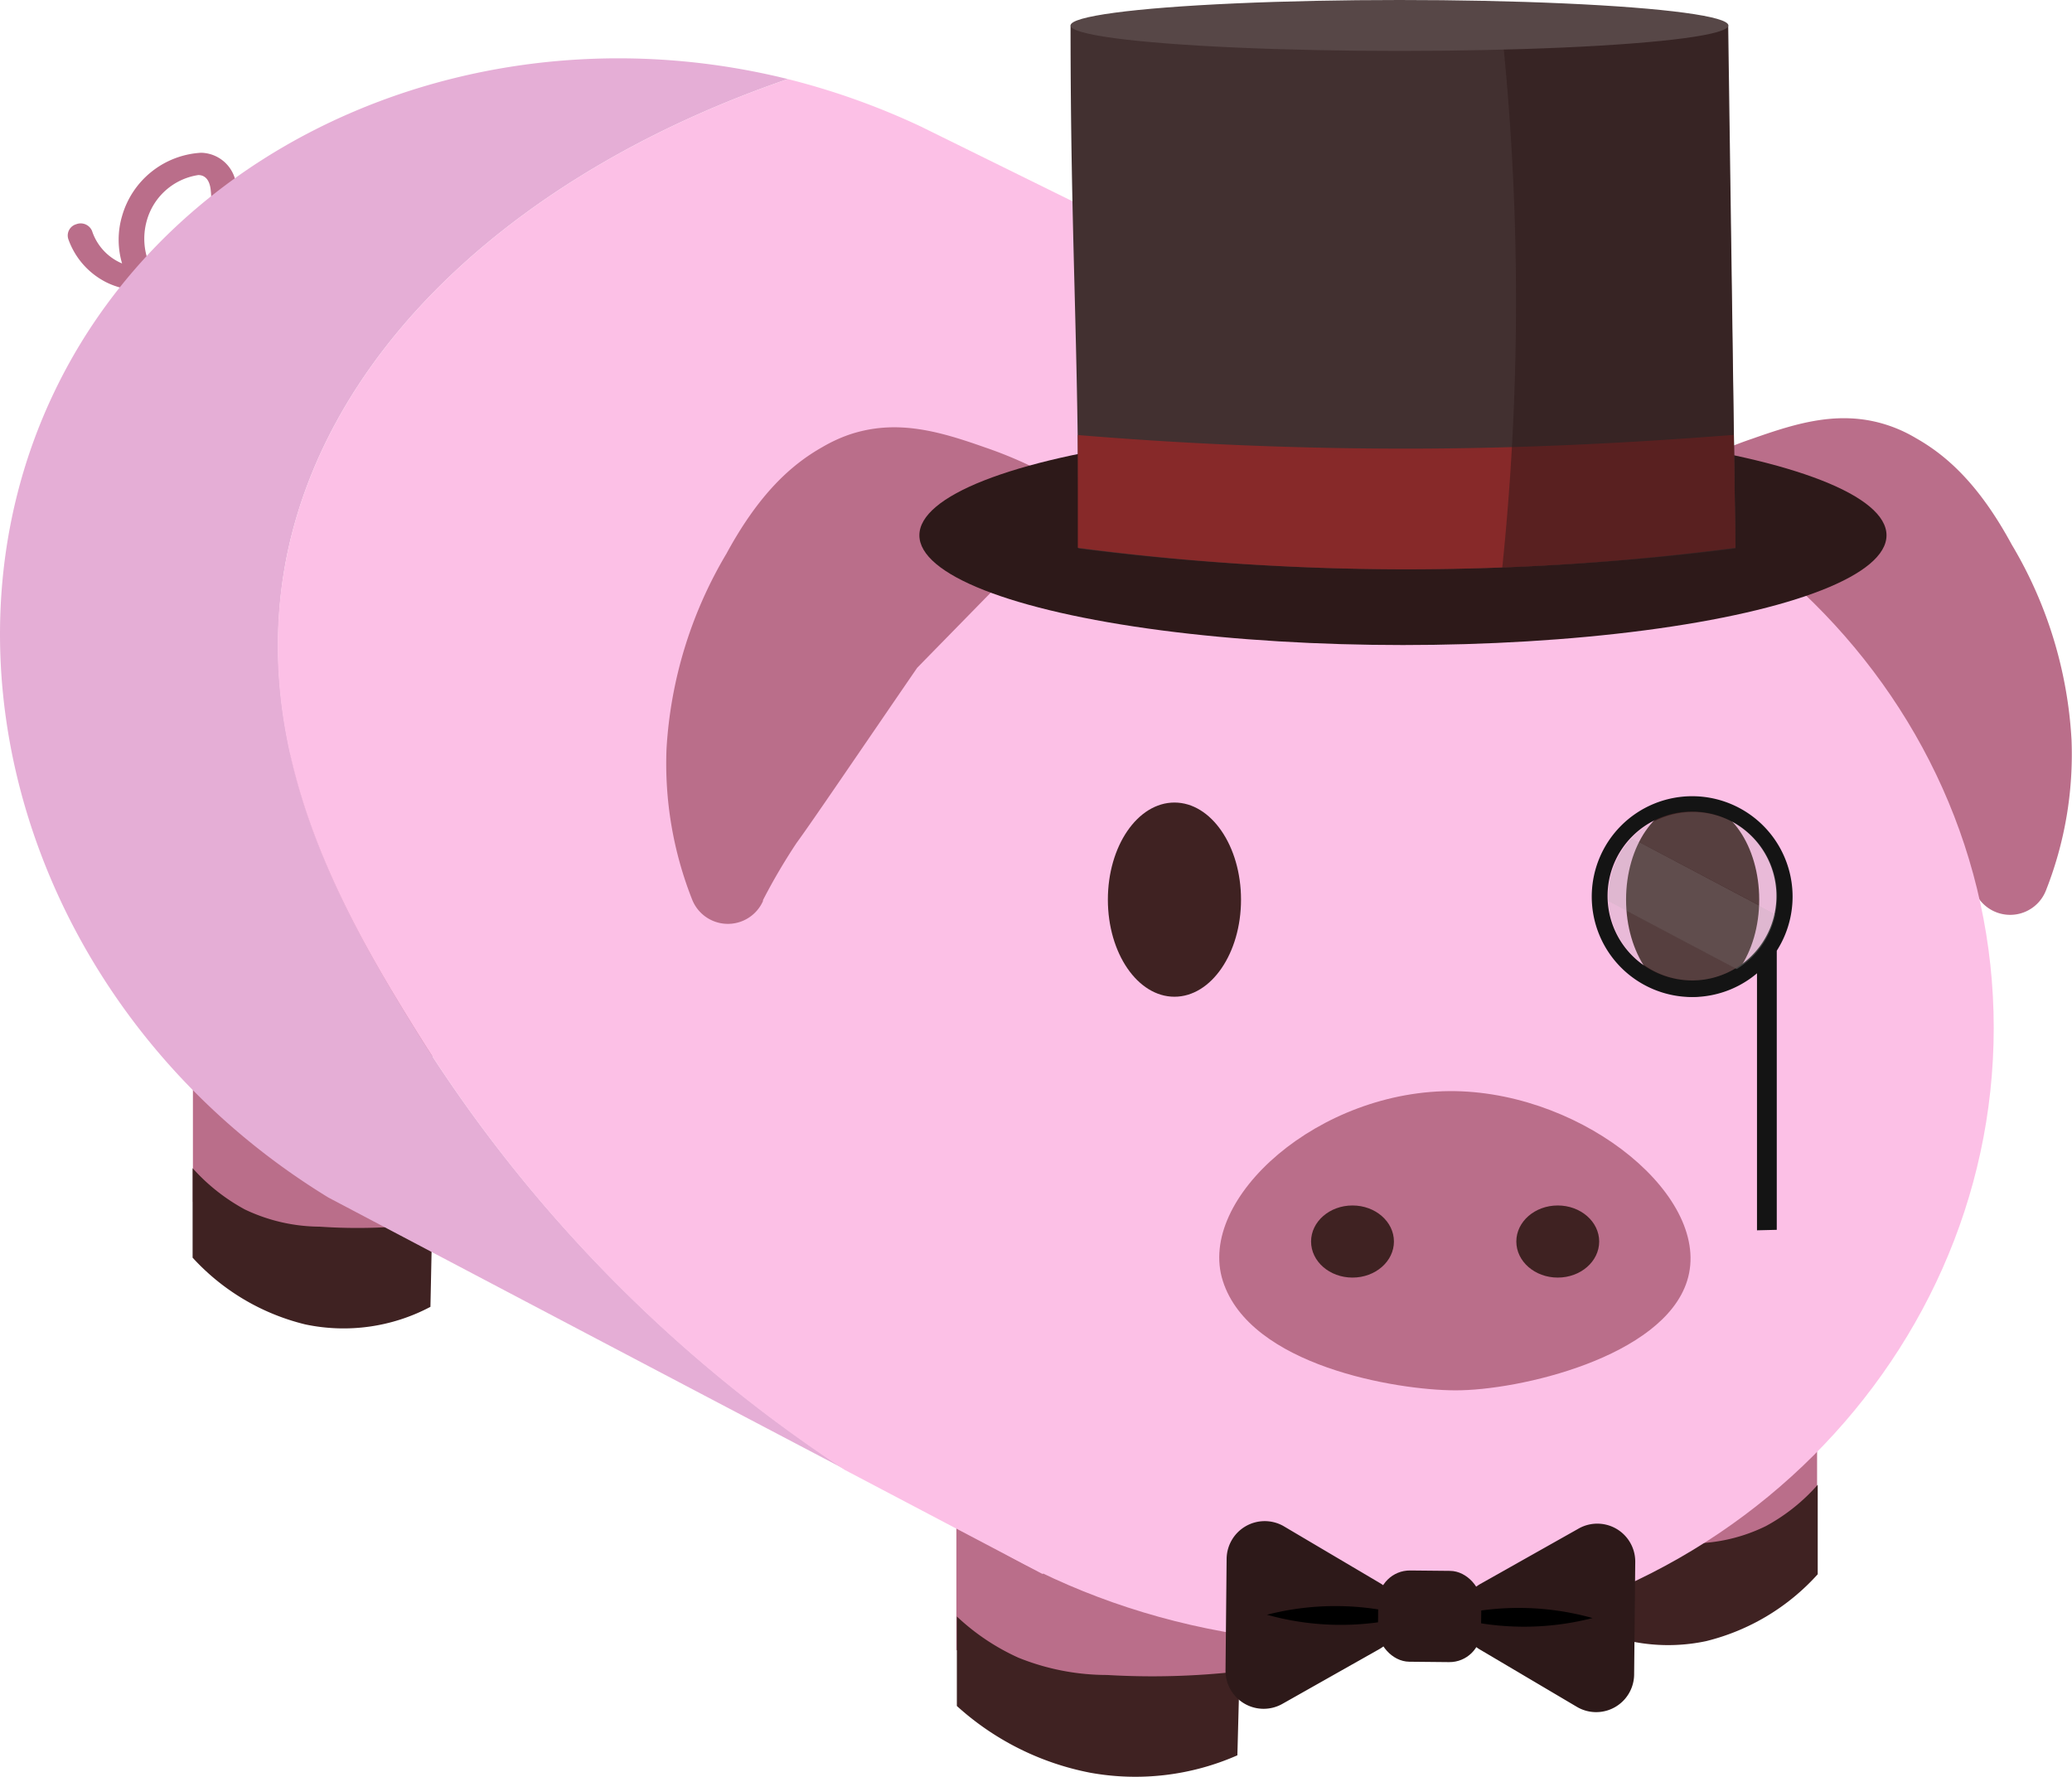 <svg xmlns="http://www.w3.org/2000/svg" viewBox="0 0 131.03 112.36"><defs><style>.cls-1{fill:#ba6e8a;}.cls-2{fill:#3f2222;}.cls-3{fill:#e5aed6;}.cls-4{fill:#fcc0e6;}.cls-5,.cls-8{fill:#2d1919;}.cls-6{fill:#423030;}.cls-7{fill:#872929;}.cls-8{opacity:0.5;}.cls-9{fill:#574747;}.cls-10{fill:#141414;}.cls-11{opacity:0.33;}.cls-12,.cls-13{fill:#a3a3a3;}.cls-12{opacity:0.68;}</style></defs><g id="Layer_2" data-name="Layer 2"><g id="Layer_11" data-name="Layer 11"><path class="cls-1" d="M78.38,106.32l0-30.27H60.48v28.29a27.2,27.2,0,0,0,7.64,2.41A26.1,26.1,0,0,0,78.38,106.32Z"/><path class="cls-2" d="M70,105.92a15,15,0,0,1-5.59-1.09,14.16,14.16,0,0,1-3.9-2.61v5.66a17.49,17.49,0,0,0,8.43,4.22A16,16,0,0,0,78.25,111l.14-5.31A48.69,48.69,0,0,1,70,105.92Z"/><path class="cls-1" d="M99.91,98l0-30.28h15V96a20.45,20.45,0,0,1-6.4,2.41A18.71,18.71,0,0,1,99.91,98Z"/><path class="cls-2" d="M107,97.6a10.67,10.67,0,0,0,4.68-1.1,11.88,11.88,0,0,0,3.27-2.61v5.66a14,14,0,0,1-7.06,4.23,11.56,11.56,0,0,1-7.84-1.11l-.11-5.32A34.3,34.3,0,0,0,107,97.6Z"/><path class="cls-1" d="M27.35,78l0-30.28H12.2V76a20.57,20.57,0,0,0,6.47,2.41A18.94,18.94,0,0,0,27.35,78Z"/><path class="cls-2" d="M20.21,77.57a11.11,11.11,0,0,1-4.73-1.09,12.27,12.27,0,0,1-3.3-2.61l0,5.66a14.2,14.2,0,0,0,7.12,4.22,11.73,11.73,0,0,0,7.92-1.11l.11-5.31A34.9,34.9,0,0,1,20.21,77.57Z"/><path class="cls-1" d="M18.11,24.66a.79.79,0,0,1-.48,0c-4.07-1.6-7-3.45-8.59-5.53a7.67,7.67,0,0,1-.56-.79,4.93,4.93,0,0,1-1.7-.46,4.87,4.87,0,0,1-2.46-2.76.74.74,0,0,1,.5-.94.78.78,0,0,1,1,.42,3.37,3.37,0,0,0,1.9,2.06,5.3,5.3,0,0,1,0-3,5.52,5.52,0,0,1,5-4,2.28,2.28,0,0,1,2.23,2.27,5.85,5.85,0,0,1-4.61,6.29c1.22,1.57,3.58,3.36,8,5.09a.68.68,0,0,1,.39.95A.8.8,0,0,1,18.11,24.66Zm-8.6-7.81.43-.07a4.33,4.33,0,0,0,3.39-4.71c-.08-.94-.59-1-.79-1A4,4,0,0,0,9.27,14,4.19,4.19,0,0,0,9.51,16.85Z"/><path class="cls-3" d="M26.66,65.73c-4.65-7.48-11-18.13-8.52-30.58C20.86,21.79,33,10.78,49.82,5,30.93.32,11.28,8.46,3.46,24.73c-8.37,17.38-1.15,39.71,17.31,51q16.31,8.6,32.63,17.17A90,90,0,0,1,26.66,65.73Z"/><path class="cls-4" d="M104.58,30.84,58.23,8a46,46,0,0,0-8.41-3C33,10.78,20.86,21.79,18.14,35.15,15.61,47.6,22,58.25,26.66,65.73A90,90,0,0,0,53.4,92.94l12.54,6.6Z"/><path class="cls-1" d="M104.58,30.84a25.91,25.91,0,0,1,6.24-3.1c2.84-1,5.62-1.87,8.68-.81a8.93,8.93,0,0,1,1.65.77c1.95,1.1,4,2.92,6.07,6.74A27,27,0,0,1,131,46.78a23.44,23.44,0,0,1-1.63,9.56,2.43,2.43,0,0,1-4.47.07l0-.06a24.26,24.26,0,0,0-2.13-3.61"/><path class="cls-4" d="M126.08,65c0,21.5-18.48,39.43-41.27,38.93C61.45,103.39,43.33,86.29,43.54,65,43.75,43.48,62,26.05,84.81,26.05S126.08,43.48,126.08,65Z"/><path class="cls-1" d="M68.58,31.42a26.4,26.4,0,0,0-6.24-3.11c-2.84-1-5.62-1.86-8.68-.81a9.63,9.63,0,0,0-1.65.77c-1.95,1.1-4,2.93-6.07,6.74a27.21,27.21,0,0,0-3.79,12.34,23.37,23.37,0,0,0,1.63,9.56,2.43,2.43,0,0,0,4.47.07l0-.06a38.12,38.12,0,0,1,2.12-3.61C51.33,52,54.15,47.84,58,42.23"/><g id="Nose"><path class="cls-1" d="M106.69,81c1.65-5.21-6.37-11.85-14.66-12-8.58-.14-16.37,6.78-14.7,12,1.71,5.38,11,6.91,14.68,6.92C96.06,87.94,105.17,85.82,106.69,81Z"/><ellipse class="cls-2" cx="85.53" cy="78.51" rx="2.62" ry="2.28"/><ellipse class="cls-2" cx="98.51" cy="78.51" rx="2.62" ry="2.28"/></g><ellipse class="cls-2" cx="107.04" cy="56.89" rx="4.21" ry="6.14"/><ellipse class="cls-2" cx="74.27" cy="56.89" rx="4.21" ry="6.14"/><ellipse class="cls-5" cx="88.72" cy="33.85" rx="30.58" ry="6.94"/><path class="cls-6" d="M109.75,34.68A166.58,166.58,0,0,1,88.6,36a164.75,164.75,0,0,1-20.4-1.32c0-13.5-.5-19.57-.5-33.07C73.12.21,80.22.92,89,1c8.06.07,15.13-.72,20.29.61Z"/><path class="cls-7" d="M88.92,28.37c-7.4,0-14.34-.33-20.76-.86,0,2.17,0,4.51,0,7.13A160.48,160.48,0,0,0,88.6,36a160.76,160.76,0,0,0,21.15-1.36l-.11-7.14C103.24,28,96.31,28.37,88.92,28.37Z"/><path class="cls-8" d="M109.24,1.62c-3.85-1-8.77-.8-14.37-.67a163.31,163.31,0,0,1,1,17.69A162.85,162.85,0,0,1,95,35.9c5.33-.2,10.27-.63,14.76-1.21Z"/><ellipse class="cls-9" cx="88.5" cy="1.61" rx="20.8" ry="1.61"/><path class="cls-5" d="M99.78,96.69l-6.16,3.47a2.4,2.4,0,0,0,0,4.17l6.09,3.6a2.4,2.4,0,0,0,3.63-2.05l.07-7.07A2.4,2.4,0,0,0,99.78,96.69Z"/><path d="M91.71,102.23a17.32,17.32,0,0,1,9,.09,17.42,17.42,0,0,1-9-.09Z"/><path class="cls-5" d="M81.16,96.5l6.09,3.6a2.41,2.41,0,0,1,0,4.17l-6.16,3.48a2.41,2.41,0,0,1-3.59-2.12l.07-7.08A2.41,2.41,0,0,1,81.16,96.5Z"/><path d="M89.12,102.2a17.32,17.32,0,0,1-9-.09,17.42,17.42,0,0,1,9,.09Z"/><rect class="cls-5" x="87.15" y="99.33" width="6.52" height="5.77" rx="2" transform="translate(1.02 -0.9) rotate(0.57)"/><path class="cls-10" d="M107,50.35a6.35,6.35,0,1,0,6.36,6.35A6.35,6.35,0,0,0,107,50.35ZM107,62a5.34,5.34,0,1,1,5.34-5.34A5.34,5.34,0,0,1,107,62Z"/><g class="cls-11"><path class="cls-12" d="M107,62a5.28,5.28,0,0,0,2.79-.79L101.71,57A5.34,5.34,0,0,0,107,62Z"/><path class="cls-13" d="M112.27,57.8,103.19,53a5.29,5.29,0,0,0-1.48,3.69V57l8.12,4.28A5.34,5.34,0,0,0,112.27,57.8Z"/><path class="cls-12" d="M112.38,56.7A5.33,5.33,0,0,0,103.19,53l9.08,4.79A5.7,5.7,0,0,0,112.38,56.7Z"/></g><polygon class="cls-10" points="112.36 77.77 111.11 77.8 111.11 61 112.36 60.11 112.36 77.77"/></g></g></svg>